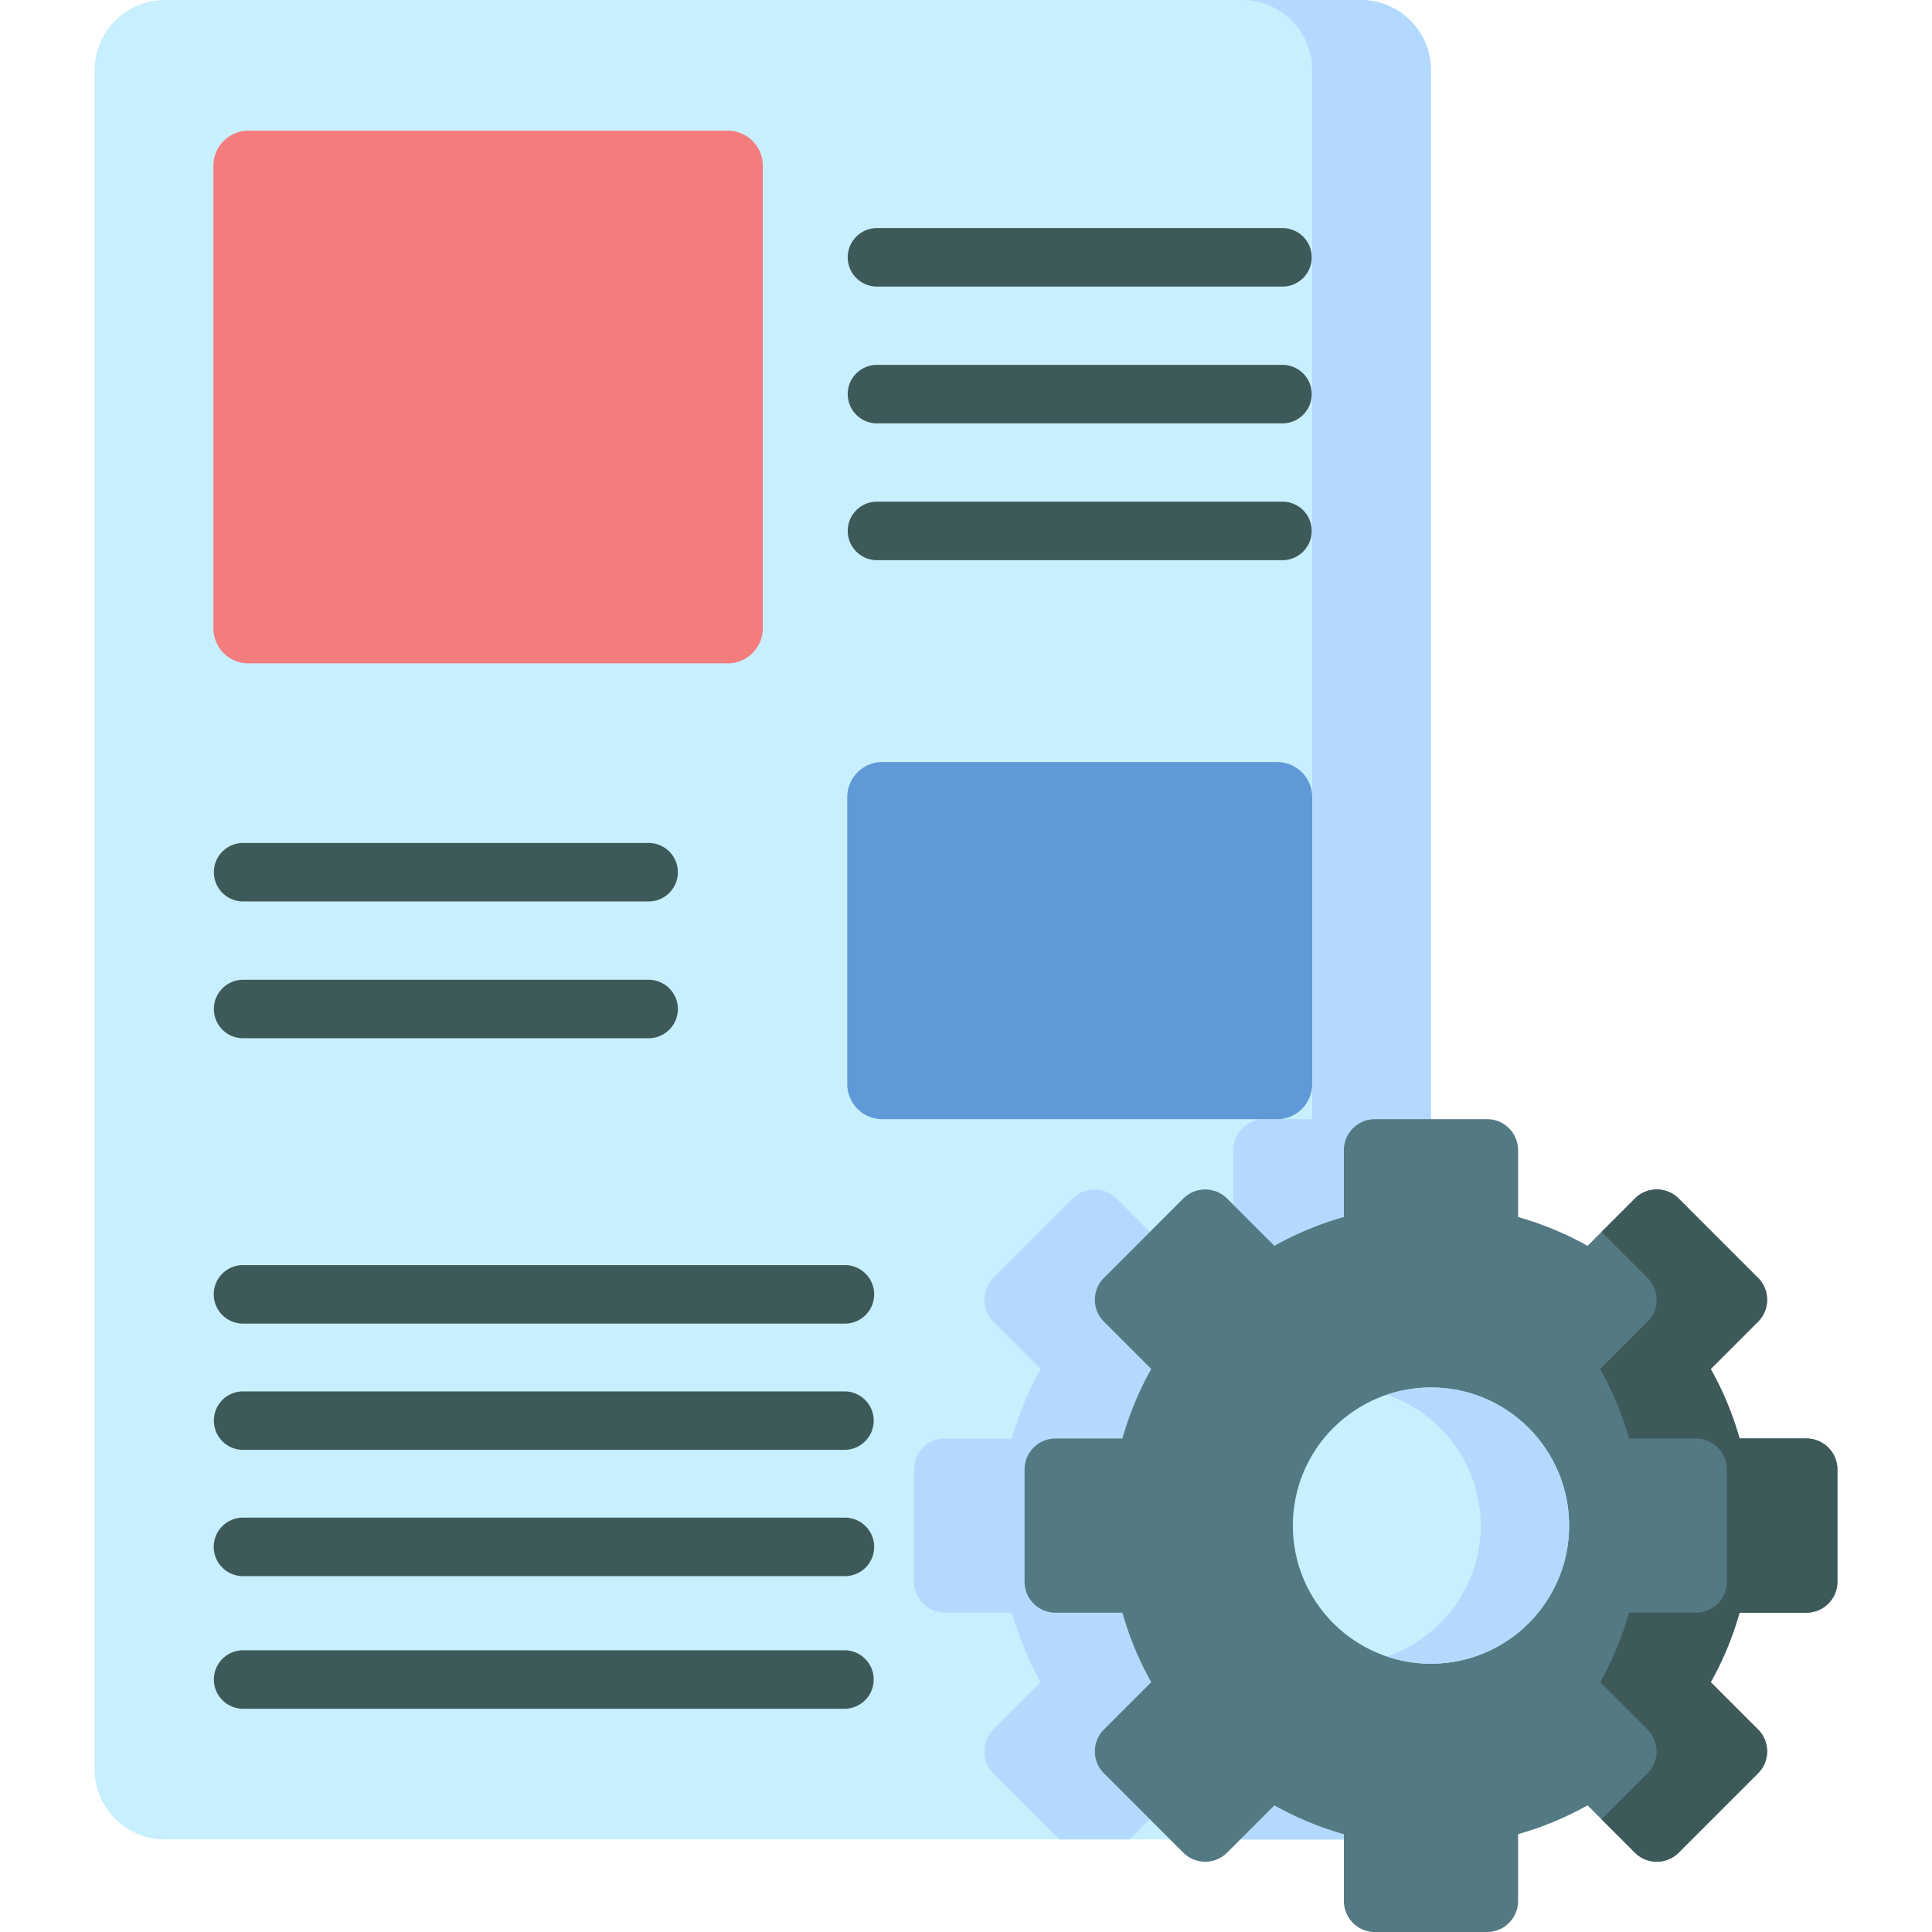 <svg viewBox="0 0 512 512" xmlns="http://www.w3.org/2000/svg"><path d="M360.626 487.468H43.671c-10.272 0-18.599-8.327-18.599-18.599V18.599C25.072 8.327 33.399 0 43.671 0h316.956c10.272 0 18.599 8.327 18.599 18.599V468.87c-.001 10.271-8.328 18.598-18.6 18.598z" fill="#c8effe"/><path d="M360.626 0h-31.48c10.272 0 18.599 8.327 18.599 18.599v450.27c0 10.272-8.327 18.599-18.599 18.599h31.48c10.272 0 18.599-8.327 18.599-18.599V18.599C379.225 8.327 370.898 0 360.626 0z" fill="#b3dafe"/><path d="M373.015 322.526V304.8a8.206 8.206 0 00-8.206-8.206h-29.746a8.206 8.206 0 00-8.206 8.206v17.725a84.4 84.4 0 00-18.415 7.639L295.9 317.623a8.205 8.205 0 00-11.605 0l-21.034 21.034a8.205 8.205 0 000 11.605l12.541 12.541a84.4 84.4 0 00-7.639 18.415h-17.725a8.206 8.206 0 00-8.206 8.206v29.746a8.206 8.206 0 008.206 8.206h17.725a84.359 84.359 0 007.639 18.415l-12.541 12.541a8.205 8.205 0 000 11.605l17.53 17.53h18.612l9.038-9.038a84.4 84.4 0 0018.415 7.639v1.399h33.77c10.272 0 18.599-8.327 18.599-18.599v-144.32a83.195 83.195 0 00-6.21-2.022z" fill="#b3dafe"/><path d="M56.552 166.499V43.929a9.299 9.299 0 019.299-9.299h126.998a9.299 9.299 0 019.299 9.299V166.5a9.299 9.299 0 01-9.299 9.299H65.852a9.3 9.3 0 01-9.3-9.3z" fill="#f47c7c"/><path d="M347.745 211.245v76.05a9.299 9.299 0 01-9.299 9.299H233.831a9.299 9.299 0 01-9.299-9.299v-76.05a9.299 9.299 0 019.299-9.299h104.614a9.3 9.3 0 019.3 9.299z" fill="#5f99d7"/><path d="M478.722 381.218h-17.725a84.4 84.4 0 00-7.639-18.415l12.541-12.541a8.205 8.205 0 000-11.605l-21.034-21.034a8.205 8.205 0 00-11.605 0l-12.541 12.541a84.4 84.4 0 00-18.415-7.639V304.8a8.206 8.206 0 00-8.206-8.206h-29.746a8.206 8.206 0 00-8.206 8.206v17.725a84.4 84.4 0 00-18.415 7.639l-12.541-12.541a8.205 8.205 0 00-11.605 0l-21.034 21.034a8.205 8.205 0 000 11.605l12.541 12.541a84.4 84.4 0 00-7.639 18.415h-17.725a8.206 8.206 0 00-8.206 8.206v29.747a8.206 8.206 0 008.206 8.206h17.725a84.359 84.359 0 007.639 18.415l-12.541 12.541a8.205 8.205 0 000 11.605l21.034 21.034a8.207 8.207 0 0011.605 0l12.541-12.541a84.4 84.4 0 0018.415 7.639v17.725a8.206 8.206 0 008.206 8.206h29.746a8.206 8.206 0 008.206-8.206V486.07a84.4 84.4 0 0018.415-7.639l12.541 12.541a8.207 8.207 0 0011.605 0l21.034-21.034a8.205 8.205 0 000-11.605l-12.541-12.541a84.4 84.4 0 007.639-18.415h17.725a8.206 8.206 0 008.206-8.206v-29.747a8.206 8.206 0 00-8.206-8.206z" fill="#537983"/><circle cx="379.225" cy="404.297" fill="#c8effe" r="36.607"/><path d="M478.722 381.218h-17.725a84.4 84.4 0 00-7.639-18.415l12.541-12.541a8.205 8.205 0 000-11.605l-21.034-21.034a8.205 8.205 0 00-11.605 0l-8.842 8.842 12.192 12.191a8.207 8.207 0 010 11.605l-12.541 12.541a84.4 84.4 0 017.639 18.415h17.725a8.206 8.206 0 018.206 8.206v29.746a8.206 8.206 0 01-8.206 8.206h-17.725a84.359 84.359 0 01-7.639 18.415l12.541 12.541a8.207 8.207 0 010 11.605l-12.192 12.192 8.842 8.842a8.207 8.207 0 0011.605 0l21.034-21.034a8.205 8.205 0 000-11.605l-12.541-12.541a84.428 84.428 0 007.639-18.415h17.725a8.206 8.206 0 008.206-8.206v-29.746a8.206 8.206 0 00-8.206-8.205z" fill="#3e5959"/><path d="M379.225 367.69c-4.097 0-8.035.687-11.716 1.934 14.455 4.898 24.892 18.585 24.892 34.673s-10.437 29.775-24.892 34.673a36.445 36.445 0 0011.716 1.934c20.185 0 36.607-16.422 36.607-36.607s-16.422-36.607-36.607-36.607z" fill="#b3dafe"/><path d="M339.995 75.942H232.281a7.75 7.75 0 010-15.498h107.714a7.75 7.75 0 010 15.498zM339.995 112.194H232.281a7.75 7.75 0 010-15.498h107.714a7.75 7.75 0 010 15.498zM339.995 148.446H232.281a7.75 7.75 0 010-15.498h107.714a7.75 7.75 0 010 15.498zM223.913 350.765H64.303a7.75 7.75 0 010-15.499h159.61a7.75 7.75 0 017.749 7.749 7.749 7.749 0 01-7.749 7.75zM172.016 275.146H64.302a7.75 7.75 0 010-15.498h107.714a7.75 7.75 0 010 15.498zM172.016 238.894H64.302a7.75 7.75 0 010-15.498h107.714a7.75 7.75 0 010 15.498zM223.913 384.228H64.303a7.75 7.75 0 010-15.498h159.61a7.75 7.75 0 010 15.498z" fill="#3e5959"/><g><path d="M223.913 417.691H64.303a7.75 7.75 0 010-15.499h159.61a7.75 7.75 0 017.749 7.749 7.748 7.748 0 01-7.749 7.75z" fill="#3e5959"/></g><g><path d="M223.913 452.839H64.303a7.75 7.75 0 010-15.498h159.61a7.75 7.75 0 010 15.498z" fill="#3e5959"/></g></svg>